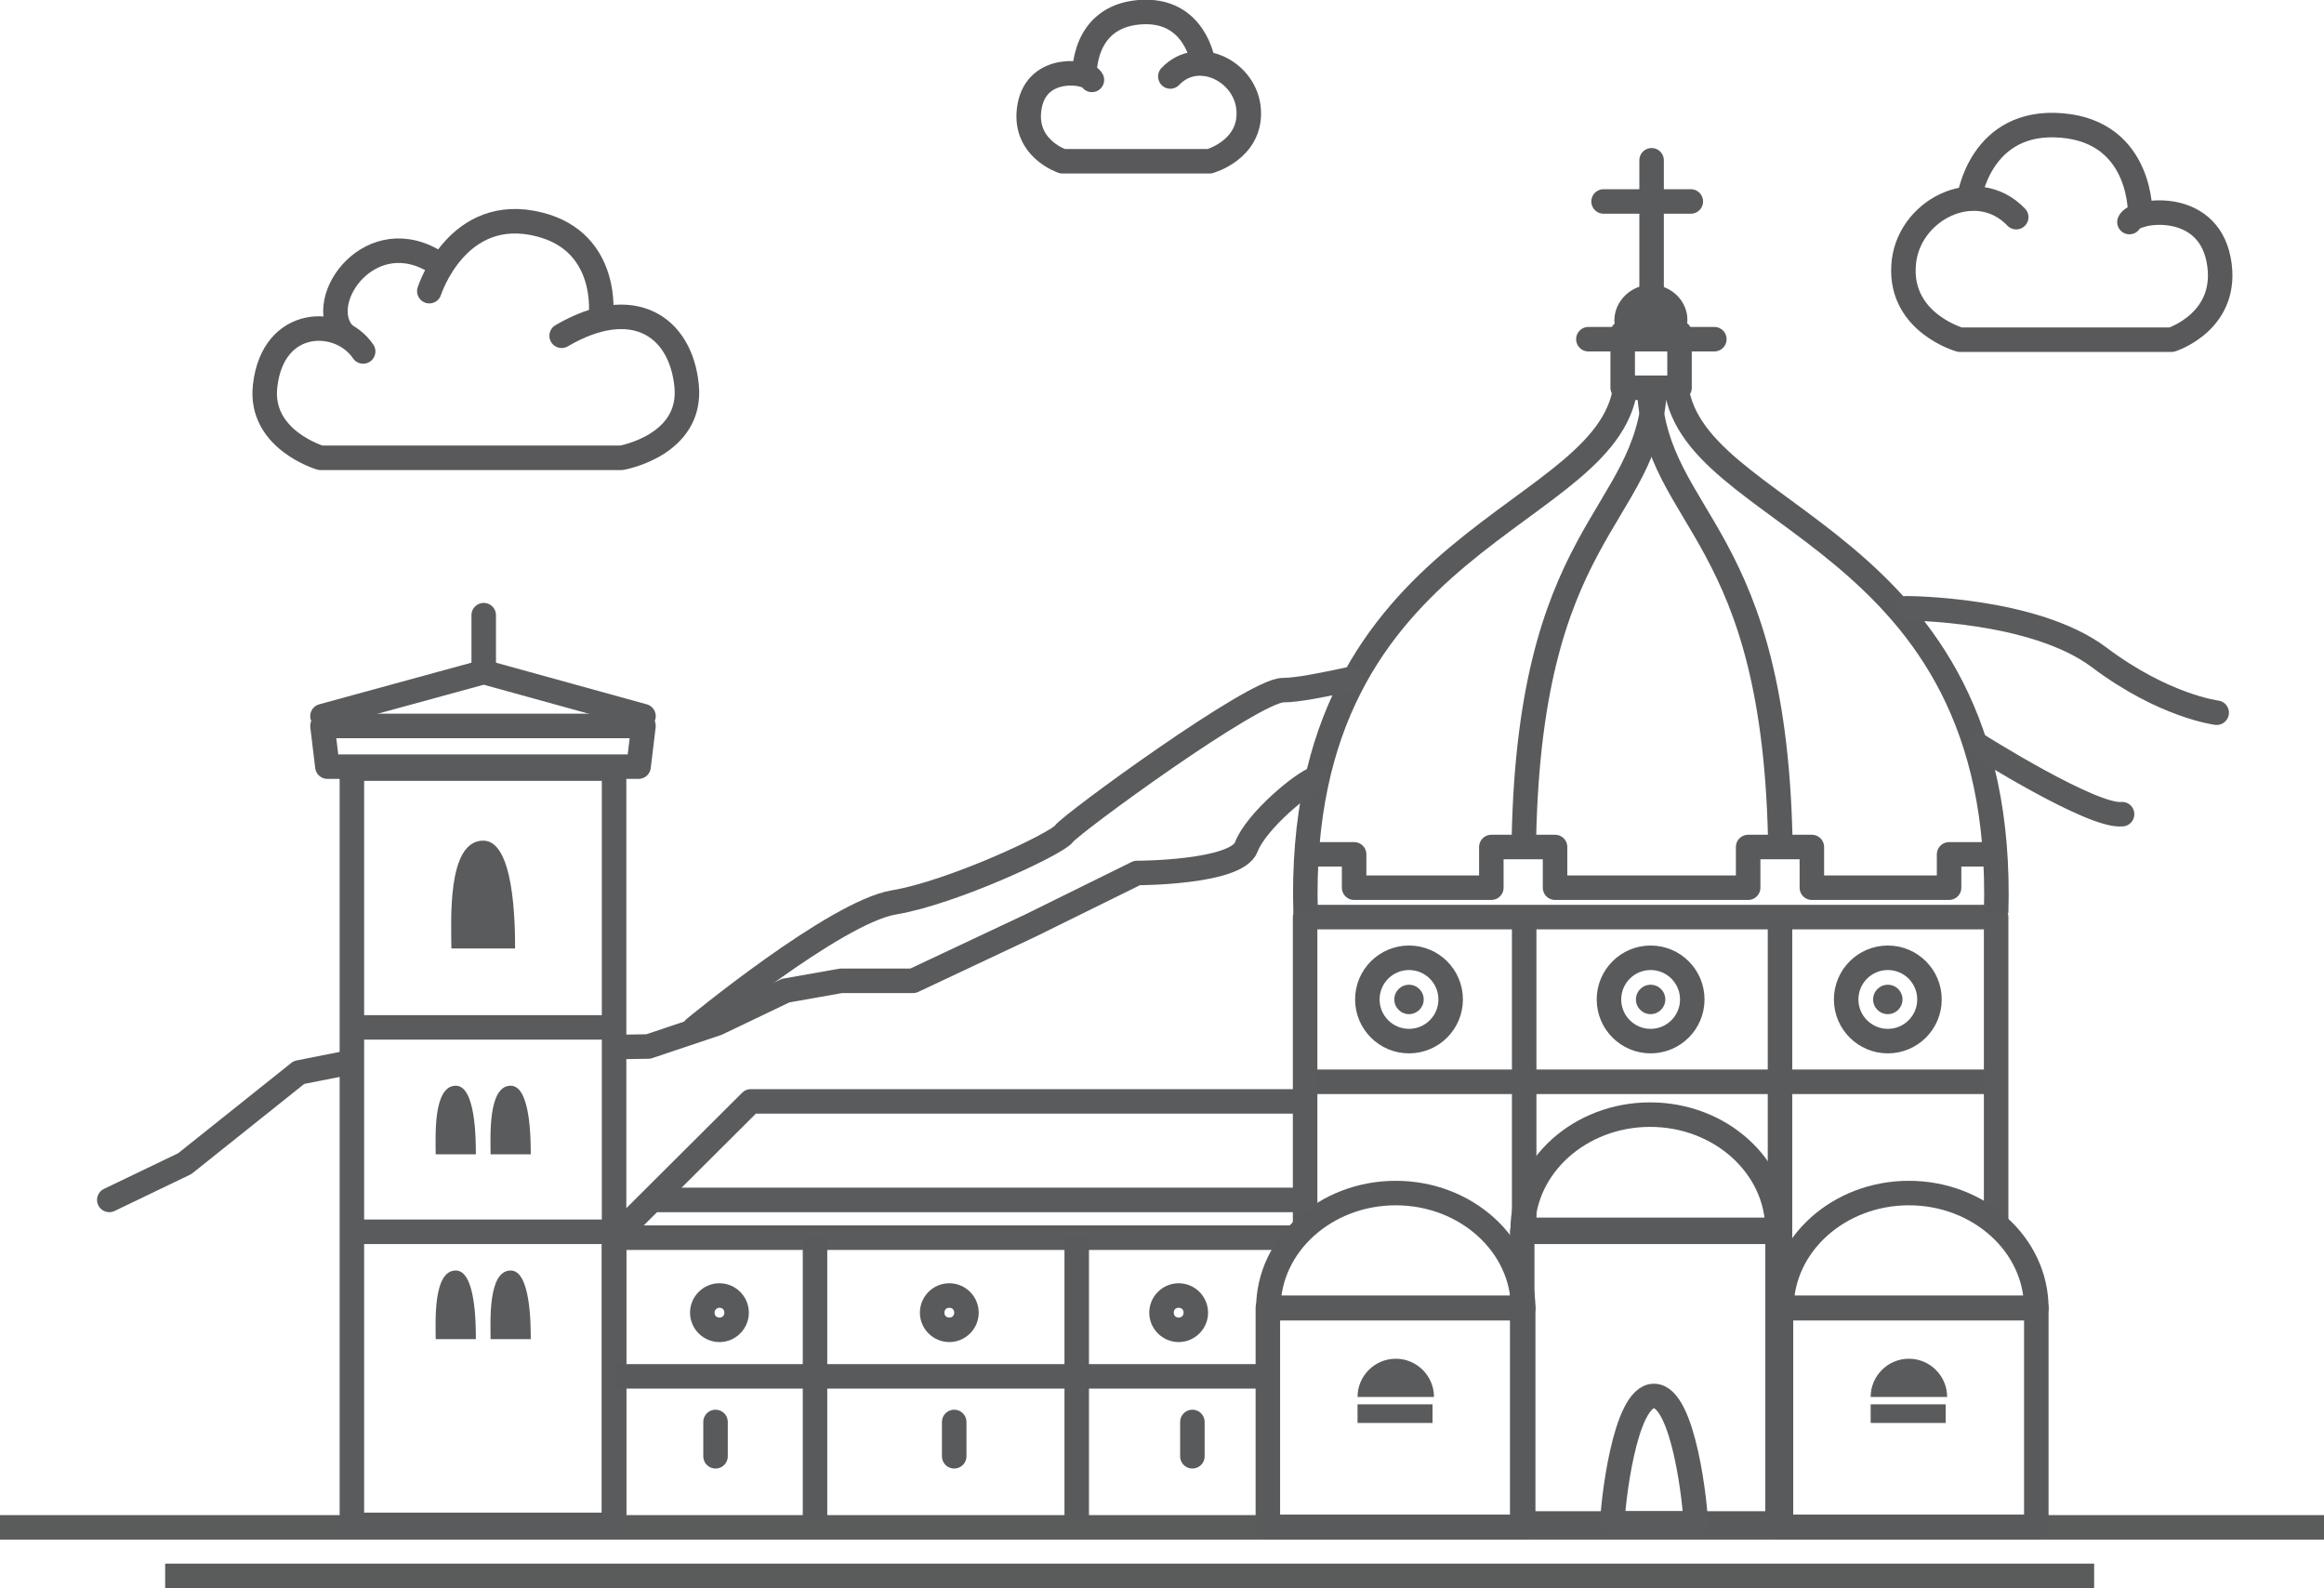 <?xml version="1.0" encoding="utf-8"?>
<!-- Generator: Adobe Illustrator 19.1.0, SVG Export Plug-In . SVG Version: 6.00 Build 0)  -->
<svg version="1.1" xmlns="http://www.w3.org/2000/svg" xmlns:xlink="http://www.w3.org/1999/xlink" x="0px" y="0px"
	 viewBox="0 0 474.2 324" style="enable-background:new 0 0 474.2 324;" xml:space="preserve">
<style type="text/css">
	.st0{fill:#EDEDED;}
	.st1{fill:#59595A;}
	.st2{fill:none;stroke:#59595B;stroke-width:5;stroke-linejoin:round;stroke-miterlimit:10;}
	.st3{fill:none;stroke:#59595B;stroke-width:4.146;stroke-linejoin:round;stroke-miterlimit:10;}
	.st4{fill:#F6F5F5;}
	.st5{fill:#59595B;}
	.st6{fill:none;stroke:#59595B;stroke-width:4.087;stroke-linecap:round;stroke-linejoin:round;stroke-miterlimit:10;}
	.st7{fill:none;stroke:#59595B;stroke-width:5;stroke-linecap:round;stroke-linejoin:round;stroke-miterlimit:10;}
	.st8{fill:#EFEFEF;stroke:#59595B;stroke-width:5;stroke-linecap:round;stroke-linejoin:round;stroke-miterlimit:10;}
	.st9{fill:#EDECED;}
	.st10{fill:none;stroke:#5A5B5B;stroke-width:5;stroke-miterlimit:10;}
	.st11{fill:none;stroke:#5A5B5C;stroke-width:5;stroke-linecap:round;stroke-linejoin:round;stroke-miterlimit:10;}
	.st12{fill:#EDECED;stroke:#5A5B5C;stroke-width:5;stroke-linecap:round;stroke-linejoin:round;stroke-miterlimit:10;}
	.st13{fill:#5A5B5C;stroke:#5A5B5C;stroke-width:5;stroke-linecap:round;stroke-linejoin:round;stroke-miterlimit:10;}
	.st14{fill:none;stroke:#5A5B5B;stroke-width:5;stroke-linecap:round;stroke-linejoin:round;stroke-miterlimit:10;}
	.st15{fill:#F0EFEF;stroke:#5A5B5B;stroke-width:5;stroke-linecap:round;stroke-linejoin:round;stroke-miterlimit:10;}
	.st16{fill:#E8E8E8;stroke:#5A5B5C;stroke-width:5;stroke-linecap:round;stroke-linejoin:round;stroke-miterlimit:10;}
	.st17{fill:#FFFFFF;stroke:#5A5B5B;stroke-width:5;stroke-linecap:round;stroke-linejoin:round;stroke-miterlimit:10;}
	.st18{fill:#EFEFEF;stroke:#59595A;stroke-width:5;stroke-linecap:round;stroke-linejoin:round;stroke-miterlimit:10;}
	.st19{fill:none;stroke:#59595A;stroke-width:5;stroke-miterlimit:10;}
	.st20{fill:none;stroke:#59595A;stroke-width:5;stroke-linecap:round;stroke-miterlimit:10;}
	.st21{fill:none;stroke:#59595A;stroke-width:5;stroke-linejoin:round;stroke-miterlimit:10;}
	.st22{fill:none;stroke:#59595A;stroke-width:4.539;stroke-miterlimit:10;}
	.st23{fill:none;stroke:#59595A;stroke-width:4.135;stroke-miterlimit:10;}
	.st24{fill:none;stroke:#59595A;stroke-width:3.98;stroke-miterlimit:10;}
	.st25{fill:none;stroke:#58595B;stroke-width:5;stroke-miterlimit:10;}
	.st26{fill:none;stroke:#58595B;stroke-width:5;stroke-linejoin:round;stroke-miterlimit:10;}
	.st27{fill:none;stroke:#58595B;stroke-width:5;stroke-linecap:round;stroke-linejoin:round;stroke-miterlimit:10;}
	.st28{fill:none;stroke:#59595B;stroke-width:4.205;stroke-linecap:round;stroke-linejoin:round;stroke-miterlimit:10;}
	.st29{fill:none;stroke:#59595B;stroke-width:5;stroke-miterlimit:10;}
	.st30{fill:#EDECEC;stroke:#59595B;stroke-width:5;stroke-linecap:round;stroke-linejoin:round;stroke-miterlimit:10;}
	.st31{fill:#EDEDED;stroke:#59595A;stroke-width:5;stroke-miterlimit:10;}
	.st32{fill:#EDEDED;stroke:#59595B;stroke-width:5;stroke-linecap:round;stroke-linejoin:round;stroke-miterlimit:10;}
	.st33{fill:none;stroke:#59595A;stroke-width:5;stroke-linecap:round;stroke-linejoin:round;stroke-miterlimit:10;}
	.st34{fill:#58595B;}
	.st35{fill:#59595A;stroke:#EDEDED;stroke-width:3;stroke-miterlimit:10;}
	.st36{fill:#59595A;stroke:#EDEDED;stroke-miterlimit:10;}
	.st37{fill:#EFEFEF;stroke:#59595A;stroke-width:5;stroke-linecap:round;stroke-miterlimit:10;}
	.st38{fill:#EDEDED;stroke:#59595A;stroke-width:5;stroke-linecap:round;stroke-linejoin:round;stroke-miterlimit:10;}
	.st39{fill-rule:evenodd;clip-rule:evenodd;fill:#59595B;}
	
		.st40{fill-rule:evenodd;clip-rule:evenodd;fill:none;stroke:#59595B;stroke-width:5;stroke-linecap:round;stroke-linejoin:round;stroke-miterlimit:10;}
	.st41{fill:none;stroke:#5A5B5C;stroke-width:4.146;stroke-linejoin:round;stroke-miterlimit:10;}
	.st42{fill:none;stroke:#5A5B5B;stroke-width:4.539;stroke-miterlimit:10;}
	.st43{fill:none;stroke:#5A5B5B;stroke-width:4.135;stroke-miterlimit:10;}
	.st44{fill:none;stroke:#5A5B5B;stroke-width:3.98;stroke-miterlimit:10;}
	.st45{fill:none;stroke:#5A5B5C;stroke-width:4;stroke-linecap:round;stroke-linejoin:round;stroke-miterlimit:10;}
	.st46{fill:none;stroke:#595A5C;stroke-width:5;stroke-linecap:round;stroke-linejoin:round;stroke-miterlimit:10;}
	.st47{fill:#5A5B5C;}
	.st48{fill:none;stroke:#595A5C;stroke-width:5;stroke-linejoin:round;stroke-miterlimit:10;}
	.st49{fill:none;stroke:#5A5B5B;stroke-width:5;stroke-linecap:round;stroke-miterlimit:10;}
	.st50{fill:#5A5B5B;}
	.st51{fill:#5A5B5C;stroke:#5A5B5C;stroke-miterlimit:10;}
	.st52{fill:#595A5C;}
	.st53{fill:#EDECED;stroke:#5A5B5B;stroke-width:5;stroke-miterlimit:10;}
	.st54{fill:#FFFFFF;stroke:#5A5B5B;stroke-width:5;stroke-miterlimit:10;}
	.st55{fill:#FFFFFF;stroke:#5A5B5C;stroke-width:5;stroke-linecap:round;stroke-linejoin:round;stroke-miterlimit:10;}
	.st56{fill:#FFFFFF;stroke:#59595B;stroke-width:5;stroke-linecap:round;stroke-linejoin:round;stroke-miterlimit:10;}
	.st57{fill:#FFFFFF;stroke:#59595A;stroke-width:5;stroke-linecap:round;stroke-linejoin:round;stroke-miterlimit:10;}
	.st58{fill:#FFFFFF;stroke:#59595A;stroke-width:5;stroke-miterlimit:10;}
	.st59{fill:none;stroke:#59595B;stroke-width:3.857;stroke-linejoin:round;stroke-miterlimit:10;}
	.st60{fill:#EDEDED;stroke:#59595B;stroke-width:5;stroke-miterlimit:10;}
	.st61{fill:none;stroke:#59595B;stroke-width:5;stroke-linecap:round;stroke-miterlimit:10;}
	.st62{fill:#59595B;stroke:#59595A;stroke-width:5;stroke-linecap:round;stroke-linejoin:round;stroke-miterlimit:10;}
	.st63{fill:#FFFFFF;stroke:#59595B;stroke-width:5;stroke-miterlimit:10;}
	.st64{fill:#EAEAEA;stroke:#59595A;stroke-width:5;stroke-linecap:round;stroke-linejoin:round;stroke-miterlimit:10;}
	.st65{fill:#EAEAEA;stroke:#59595A;stroke-width:5;stroke-linecap:round;stroke-miterlimit:10;}
</style>
<g id="Background">
</g>
<g id="_x23_Tower_x5F_Bridge">
</g>
<g id="_x23_Washington_x5F_Mountain">
</g>
<g id="_x23_London_x5F_Eye">
</g>
<g id="_x23_Eiffel_x5F_Tower">
	<g id="New_Symbol">
	</g>
	<g>
		<g>
			<line class="st10" x1="474.2" y1="311.6" x2="0" y2="311.6"/>
			<line class="st10" x1="427.3" y1="321.5" x2="33.7" y2="321.5"/>
		</g>
		<g>
			<line class="st48" x1="407.8" y1="220.7" x2="267.1" y2="220.7"/>
			<g>
				<polyline class="st11" points="266.3,250.1 266.3,187.1 407.3,187.1 407.3,249.1 				"/>
				<polyline class="st11" points="125.3,311.1 125.3,252.5 263.3,252.5 				"/>
				<rect x="71.8" y="156.8" class="st11" width="53.5" height="154.3"/>
				<polygon class="st11" points="130.3,156.4 66.8,156.4 65.8,148.1 131.3,148.1 				"/>
				<polyline class="st11" points="65.8,146.1 98.7,137.1 131.3,146.1 				"/>
				<g>
					<path class="st48" d="M407.3,186.2c2.3-78.3-63.7-79.6-65.4-108.6"/>
					<line class="st48" x1="363.2" y1="187.6" x2="363.2" y2="266.1"/>
					<path class="st48" d="M336.5,79.6c1.6,27.3,26,28.4,26.8,94.1"/>
					<line class="st48" x1="311" y1="187.3" x2="311" y2="249.4"/>
					<path class="st48" d="M337.7,79c-1.6,27.5-26.3,28.4-26.8,95.4"/>
					<path class="st48" d="M266.4,186.2c-2.3-78.3,63.7-79.6,65.4-108.6"/>
					<rect x="331.1" y="67.9" class="st48" width="11.6" height="11.2"/>
					<line class="st46" x1="324.1" y1="69.2" x2="349.8" y2="69.2"/>
					<path class="st46" d="M336.9,60.6c-2.7,0-5,2.2-5,4.8h9.9C341.9,62.8,339.6,60.6,336.9,60.6z"/>
					<g>
						<line class="st46" x1="337" y1="32.7" x2="337" y2="62.1"/>
						<line class="st46" x1="327.2" y1="41.1" x2="345" y2="41.1"/>
					</g>
				</g>
				<g>
					<circle class="st46" cx="287.5" cy="203.9" r="8.5"/>
					<circle class="st47" cx="287.5" cy="203.9" r="3"/>
				</g>
				<g>
					<circle class="st46" cx="336.8" cy="203.9" r="8.5"/>
					<circle class="st47" cx="336.8" cy="203.9" r="3"/>
				</g>
				<g>
					<circle class="st46" cx="385.2" cy="203.9" r="8.5"/>
					<circle class="st47" cx="385.2" cy="203.9" r="3"/>
				</g>
				<rect x="258.7" y="266.8" class="st48" width="52.1" height="44.7"/>
				<rect x="363.4" y="266.8" class="st48" width="52.1" height="44.7"/>
				<rect x="310.6" y="251.3" class="st48" width="52.1" height="59.5"/>
				<path class="st48" d="M310.8,266.9c0-13-11.7-23.5-26-23.5s-26,10.5-26,23.5H310.8z"/>
				<path class="st48" d="M415.5,266.9c0-13-11.7-23.5-26-23.5s-26,10.5-26,23.5H415.5z"/>
				<path class="st48" d="M362.7,250.9c0-13-11.7-23.5-26-23.5s-26,10.5-26,23.5H362.7z"/>
				<polyline class="st11" points="125.3,252.5 153.2,224.7 266,224.7 				"/>
				<line class="st48" x1="166.3" y1="252.4" x2="166.3" y2="310.6"/>
				<line class="st48" x1="219.7" y1="252.4" x2="219.7" y2="310.6"/>
				<g>
					<path class="st52" d="M240.5,266.8c0.6,0,1,0.4,1,1s-0.4,1-1,1s-1-0.4-1-1S239.9,266.8,240.5,266.8 M240.5,261.8
						c-3.3,0-6,2.7-6,6c0,3.3,2.7,6,6,6c3.3,0,6-2.7,6-6C246.5,264.5,243.8,261.8,240.5,261.8L240.5,261.8z"/>
				</g>
				<path class="st11" d="M329,310.8c0-3.3,2.4-26.1,8.5-26c6.1,0,8.5,22.7,8.5,26H329z"/>
				<g>
					<path class="st52" d="M193.7,266.8c0.6,0,1,0.4,1,1s-0.4,1-1,1s-1-0.4-1-1S193.1,266.8,193.7,266.8 M193.7,261.8
						c-3.3,0-6,2.7-6,6c0,3.3,2.7,6,6,6c3.3,0,6-2.7,6-6C199.7,264.5,197,261.8,193.7,261.8L193.7,261.8z"/>
				</g>
				<g>
					<path class="st52" d="M146.8,266.8c0.6,0,1,0.4,1,1s-0.4,1-1,1s-1-0.4-1-1S146.3,266.8,146.8,266.8 M146.8,261.8
						c-3.3,0-6,2.7-6,6c0,3.3,2.7,6,6,6c3.3,0,6-2.7,6-6C152.8,264.5,150.1,261.8,146.8,261.8L146.8,261.8z"/>
				</g>
				<g>
					<path class="st47" d="M277,285c0-4.3,3.5-7.8,7.8-7.8c4.3,0,7.8,3.5,7.8,7.8H277z"/>
					<rect x="277" y="286.5" class="st47" width="15.3" height="3.8"/>
				</g>
				<g>
					<path class="st47" d="M381.7,285c0-4.3,3.5-7.8,7.8-7.8s7.8,3.5,7.8,7.8H381.7z"/>
					<rect x="381.7" y="286.5" class="st47" width="15.3" height="3.8"/>
				</g>
				<g>
					<path class="st47" d="M88.9,273.2c0-3.4-0.6-14,4.1-14c4,0,4.1,10.6,4.1,14H88.9z"/>
					<path class="st47" d="M100.1,273.2c0-3.4-0.6-14,4.1-14c4,0,4.1,10.6,4.1,14H100.1z"/>
				</g>
				<g>
					<path class="st47" d="M88.9,235.5c0-3.4-0.6-14,4.1-14c4,0,4.1,10.6,4.1,14H88.9z"/>
					<path class="st47" d="M100.1,235.5c0-3.4-0.6-14,4.1-14c4,0,4.1,10.6,4.1,14H100.1z"/>
				</g>
				<path class="st47" d="M92.1,193.5c0-5.3-1-22,6.5-22c6.3,0,6.5,16.7,6.5,22H92.1z"/>
				<line class="st11" x1="72.3" y1="251.3" x2="124.6" y2="251.3"/>
				<line class="st11" x1="72.3" y1="209.6" x2="124.6" y2="209.6"/>
				<polyline class="st48" points="406.5,174.3 397.7,174.3 397.7,181.1 369.7,181.1 369.7,172.8 356.7,172.8 356.7,181.1 
					335.5,181.1 328.6,181.1 317.3,181.1 317.3,172.8 304.3,172.8 304.3,181.1 276.3,181.1 276.3,174.3 267.6,174.3 				"/>
				<line class="st48" x1="125.7" y1="280.8" x2="259" y2="280.8"/>
				<line class="st46" x1="146" y1="290.1" x2="146" y2="297.1"/>
				<line class="st46" x1="194.7" y1="290.1" x2="194.7" y2="297.1"/>
				<line class="st46" x1="243.3" y1="290.1" x2="243.3" y2="297.1"/>
				<line class="st11" x1="98.7" y1="137.1" x2="98.7" y2="125.5"/>
			</g>
		</g>
		<path class="st11" d="M126,213.6l6.3-0.1l14-4.7l14-6.7l11.3-2h14.7l24-11.3l21.7-10.7c0,0,20.3,0,22.3-5.3
			c2-5.3,11.7-13.3,14.3-14"/>
		<polyline class="st11" points="22.3,244.8 37.7,237.4 61,218.8 70.6,216.9 		"/>
		<path class="st11" d="M141.7,209.8c0,0,28.7-23.7,40.7-25.7s33.3-12,34.7-14s38.7-29.3,44.7-29.3c3,0,8.8-1.2,13.9-2.3"/>
		<path class="st11" d="M389,124.1c0,0,26,0,39.3,10c13.3,10,24,11.3,24,11.3"/>
		<path class="st11" d="M403.7,152.1c0,0,23.3,14.7,29.3,14"/>
		<line class="st11" x1="134.3" y1="244.8" x2="266.3" y2="244.8"/>
		<g>
			<path class="st7" d="M114.6,68.5c14.5-8.5,24.3-2,25.5,10.2c1.2,12.2-13.3,14.7-13.3,14.7H65.4c0,0-12.6-3.7-11.3-14.7
				c1.6-14.1,15.2-14.1,20-7"/>
			<path class="st7" d="M70,68c-5.9-7,5.9-23.2,19.4-14.2"/>
			<path class="st7" d="M87.6,59.4c0,0,5.7-17.9,22.5-13.6c14.5,3.7,12.5,18.9,12.5,18.9"/>
		</g>
		<g>
			<path class="st7" d="M238.8,15.6c5.7-6,15.6-1,16,7c0.4,8-8,10.3-8,10.3h-30c0,0-8.3-2.7-6.7-11.3s12-7,12.7-5.3"/>
			<path class="st7" d="M245.5,12.9c0,0-1.5-11.4-13.1-10.4c-11.6,1-11.1,12.7-11.1,12.7"/>
		</g>
		<g>
			<path class="st7" d="M411.4,44.3c-8.2-8.6-22.5-1.4-23,10.1c-0.6,11.5,11.5,14.9,11.5,14.9h43.2c0,0,12-3.8,9.6-16.3
				s-17.3-10.1-18.2-7.7"/>
			<path class="st7" d="M401.8,40.5c0,0,2.2-16.3,18.9-14.9c16.6,1.4,16,18.3,16,18.3"/>
		</g>
	</g>
</g>
<g id="_x23_Forbidden_x5F_City">
</g>
<g id="_x23_Sydney_x5F_Opera_x5F_House">
</g>
<g id="_x23_Space_x5F_Needle">
</g>
<g id="_x23_Pyramid">
</g>
<g id="_x23_The_x5F_Pantheon">
</g>
<g id="_x23_Emirates_x5F_Towers">
</g>
<g id="_x23_China_x5F_wall">
	<g id="_x23_Empire_x5F_State_x5F_Building">
	</g>
</g>
</svg>
